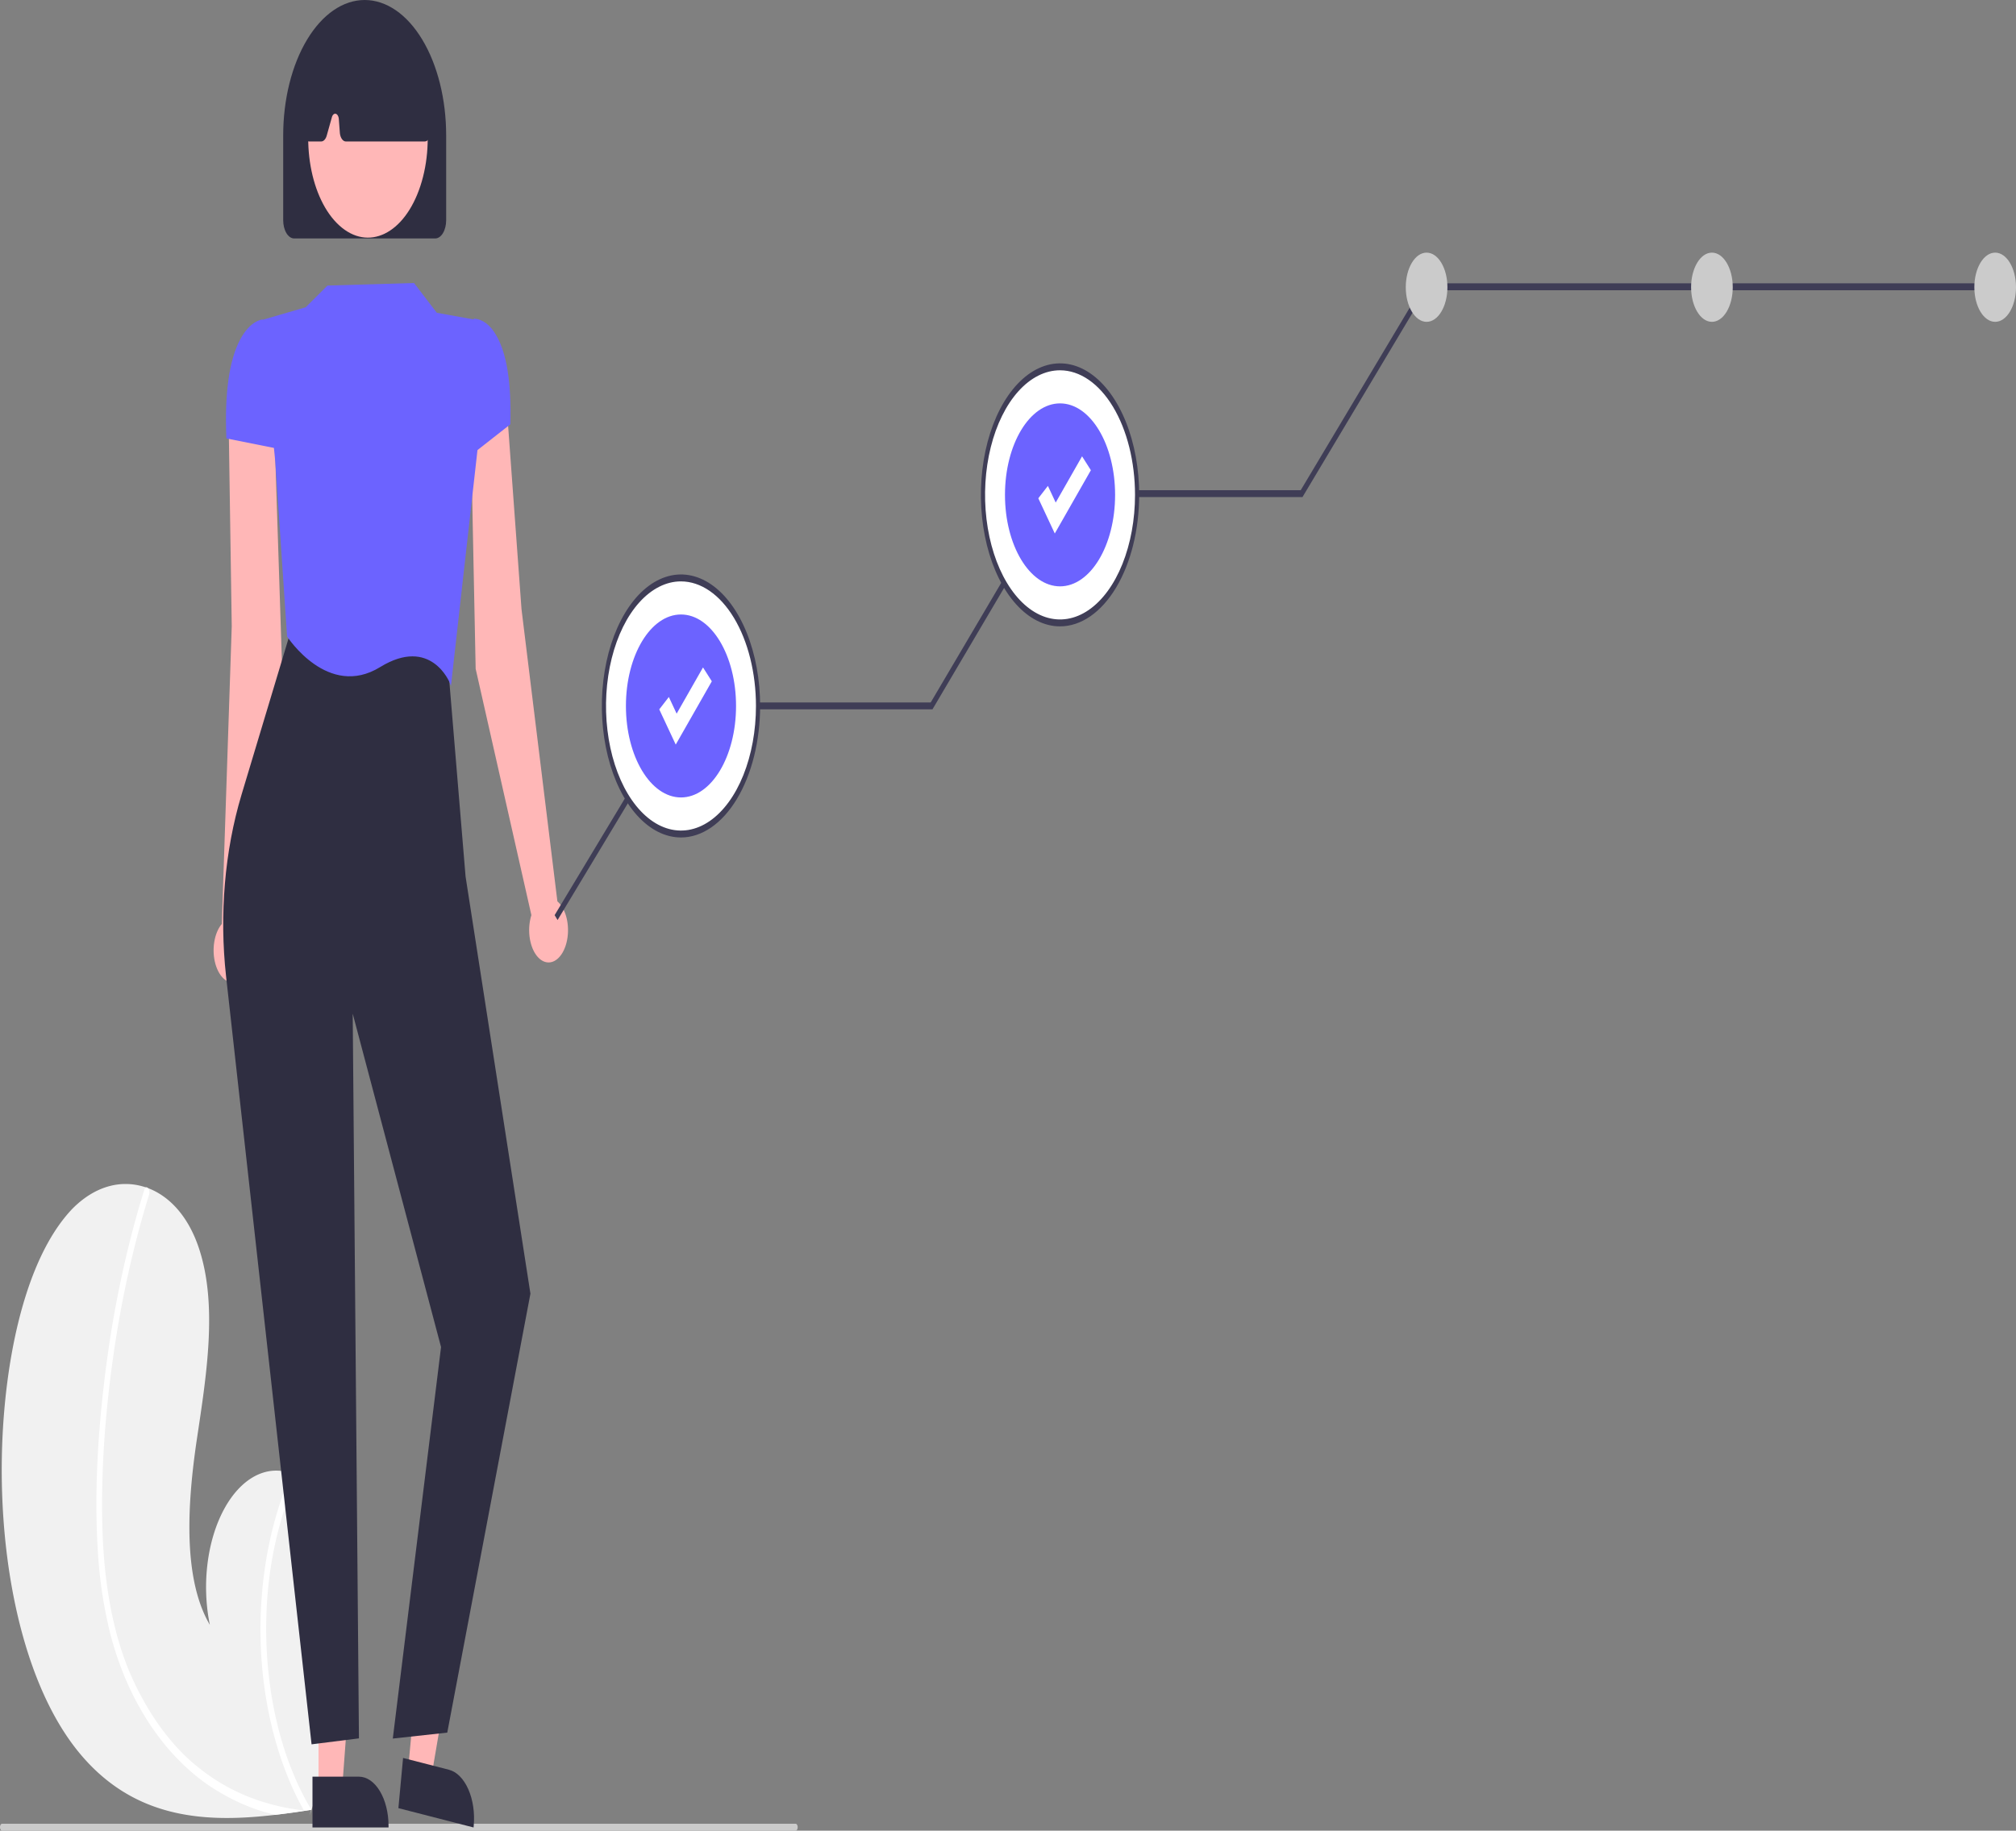 <svg xmlns="http://www.w3.org/2000/svg" width="425" height="386" fill="none" viewBox="0 0 425 386">
  <rect x="0" y="0" width="425" height="386" fill="#808080" stroke="none"/>
  <g clip-path="url(#a)">
    <path fill="#F1F1F1" d="M16.872 369.78c11.602 13.889 26.636 14.587 41.168 12.88a185.25 185.25 0 0 0 6.04-.818c.012-.005.028-.003.04-.008.096-.016.192-.031.284-.04l1.233-.192-.097.305-.302.949c.108-.317.217-.628.326-.946.032-.095.068-.19.1-.286 3.764-10.887 7.498-22.174 8.45-34.606.985-12.904-1.782-27.516-8.616-33.858-.896-.83-1.845-1.49-2.83-1.97a10.545 10.545 0 0 0-1.241-.522c-2.563-.946-5.231-.74-7.73.596-2.5 1.336-4.74 3.755-6.49 7.006-1.75 3.252-2.948 7.22-3.47 11.496-.522 4.276-.35 8.706.5 12.834-5.793-9.873-4.712-25.89-2.714-39.277 2.003-13.385 4.427-28.281.354-40.304-2.264-6.692-6.245-10.844-10.713-12.517-.137-.049-.274-.098-.412-.141-5.323-1.792-10.857-.18-15.497 4.513C6.71 263.821 2.324 280.785.899 297.403c-2.294 26.741 2.784 56.584 15.973 72.377Z"/>
    <path fill="#fff" d="M20.618 326.913c.337 5.899 1.19 11.684 2.53 17.174 1.237 4.858 2.904 9.381 4.945 13.42 4.17 8.335 9.683 14.602 15.67 18.778 4.579 3.116 9.376 5.258 14.277 6.375a185.25 185.25 0 0 0 6.04-.818c.012-.005.028-.003.04-.009.096-.015.192-.03.284-.039l1.233-.192-.097.305-.302.949c.108-.318.217-.628.326-.946.032-.095.068-.19.1-.286-3.675-6.084-6.419-13.544-8.001-21.753-1.583-8.21-1.959-16.931-1.096-25.431.903-8.441 2.994-16.407 6.102-23.25a10.544 10.544 0 0 0-1.242-.522 70.695 70.695 0 0 0-3.096 8.522c-3.153 10.651-4.16 22.706-2.87 34.382 1.2 10.565 4.189 20.342 8.615 28.184a36.636 36.636 0 0 1-1.162-.156c-7.254-1.022-14.493-3.613-21.073-8.922-5.624-4.428-10.506-11.086-14.217-19.388-3.985-9.133-5.741-20.118-6.043-31.284-.32-11.954.614-24.117 2.255-35.742 1.676-11.917 4.224-23.449 7.586-34.338.075-.247.09-.533.042-.798-.048-.265-.155-.489-.3-.626-.12-.135-.269-.186-.412-.141a.467.467 0 0 0-.19.166.898.898 0 0 0-.127.286 222.404 222.404 0 0 0-1.213 4.052c-3.26 11.337-5.661 23.304-7.147 35.625-1.442 11.886-2.212 24.32-1.457 36.423Z"/>
    <path fill="#CBCBCB" d="M167.722 386H.439c-.116 0-.228-.077-.31-.214A1.021 1.021 0 0 1 0 385.27c0-.193.046-.379.129-.516.082-.136.194-.213.31-.213h167.283c.116 0 .228.077.31.213.083.137.129.323.129.516 0 .194-.046.379-.129.516-.082.137-.194.214-.31.214Z"/>
    <path fill="#FFB7B7" d="m117.506 190.058-7.563-61.597-3.323-45.495-7.361 7.914 1.017 50.136 11.749 51.945c-.378 1.195-.533 2.55-.446 3.892.087 1.343.412 2.612.934 3.646.522 1.034 1.217 1.787 1.997 2.163.781.376 1.611.358 2.384-.052.774-.41 1.458-1.193 1.963-2.25.505-1.057.81-2.34.876-3.685.065-1.346-.111-2.693-.508-3.872-.396-1.178-.994-2.134-1.719-2.745Zm-70.744 4.762 2.093-62.769-.693-45.814 9.732 6.05 1.624 49.849-7.079 54.232c.478 1.092.75 2.395.782 3.743.031 1.349-.18 2.683-.605 3.833-.426 1.149-1.048 2.062-1.787 2.623-.74.56-1.562.743-2.364.524-.801-.218-1.546-.828-2.138-1.751-.593-.924-1.006-2.119-1.19-3.435a11.106 11.106 0 0 1 .164-3.953c.29-1.261.798-2.352 1.46-3.132Zm20.382 182.494 4.972-.001 2.366-31.875-7.34.001.002 31.875Z"/>
    <path fill="#2F2E41" d="m65.875 374.616 9.793-.001c1.655 0 3.243 1.093 4.413 3.038 1.17 1.945 1.828 4.583 1.828 7.334v.337l-16.034.001v-10.709Z"/>
    <path fill="#FFB7B7" d="m85.978 373.657 4.914 1.263 5.27-30.899-7.252-1.865-2.932 31.501Z"/>
    <path fill="#2F2E41" d="m84.973 370.668 9.677 2.488c1.637.421 3.105 1.904 4.082 4.124.978 2.219 1.385 4.993 1.132 7.712l-.03.333-15.846-4.074.985-10.583Zm-19.29-2.871-.026-.232-18.002-161.751c-1.429-12.986-.289-26.391 3.25-38.21L61.8 131.389l32.512 7.32 3.837 46.108 13.673 87.956-.014.072-17.518 92.48-11.482 1.255 10.17-82.552-18.622-70.294 1.314 152.805-9.987 1.258Z"/>
    <path fill="#6C63FF" d="m95.069 144.61-.215-.559c-.039-.101-3.988-9.989-14.734-3.387-10.971 6.741-19.472-6.278-19.556-6.41l-.042-.066-2.485-36.802-2.933-29.876 9.337-2.722 4.59-4.576 18.252-.54 4.803 6.278 7.886 1.428.722 27.222-.004.03-5.621 49.98Z"/>
    <path fill="#6C63FF" d="M97.684 97.233v-23.31l2.218-6.725.09-.005c1.746.108 3.396 1.354 4.593 3.468 2.23 3.766 3.241 10.041 3.003 18.65l-.004.158-9.9 7.764ZM59.033 94.7l-11.302-2.255-.01-.216c-.385-9.367.6-16.32 2.925-20.666 2.11-3.944 4.53-4.182 4.631-4.19l.066-.006 3.06 4.623.63 22.71Z"/>
    <path fill="#2F2E41" d="M91.751 50.28H62.01c-.612-.002-1.198-.407-1.631-1.125-.433-.72-.676-1.694-.677-2.71V28.547c0-7.571 1.81-14.833 5.032-20.186C67.955 3.008 72.324 0 76.88 0c4.556 0 8.926 3.008 12.147 8.362 3.222 5.353 5.031 12.615 5.031 20.186v17.896c0 1.017-.244 1.992-.676 2.71-.433.72-1.02 1.124-1.631 1.125Z"/>
    <path fill="#FFB7B7" d="M88.622 39.212c3.336-10.143 1.093-22.86-5.01-28.405-6.103-5.545-13.756-1.817-17.092 8.326-3.336 10.143-1.093 22.86 5.01 28.405 6.103 5.545 13.755 1.817 17.092-8.326Z"/>
    <path fill="#2F2E41" d="M89.542 29.827H72.914c-.312-.001-.614-.191-.848-.535-.234-.343-.385-.817-.424-1.332l-.215-2.862a1.727 1.727 0 0 0-.21-.731c-.117-.2-.269-.33-.434-.373-.164-.043-.333.004-.48.134-.148.13-.266.337-.336.588l-1.09 3.881c-.104.367-.268.677-.474.895-.205.218-.444.334-.688.335H65.19a.872.872 0 0 1-.518-.183 1.562 1.562 0 0 1-.43-.515 2.698 2.698 0 0 1-.268-.76 3.47 3.47 0 0 1-.06-.876l.996-17.287c.021-.37.1-.725.229-1.029.128-.304.302-.548.504-.707 7.615-5.908 15.337-5.9 22.952.023.193.15.36.38.487.665.127.285.209.619.238.97l1.492 17.265c.026.302.013.61-.039.904-.052.293-.14.564-.261.795-.12.23-.27.416-.436.542a.877.877 0 0 1-.533.193Z"/>
    <path fill="#3F3D56" d="m117.545 193.992-.621-1.032 26.986-44.848h52.296l26.385-44.755h51.62l26.044-43.619h121.232v1.46H300.621l-26.044 43.618H222.96l-26.385 44.755h-52.301l-26.729 44.421Z"/>
    <path fill="#fff" d="M223.471 131.342c8.972 0 16.245-12.087 16.245-26.998 0-14.91-7.273-26.998-16.245-26.998-8.973 0-16.246 12.087-16.246 26.998 0 14.911 7.273 26.998 16.246 26.998Z"/>
    <path fill="#CBCBCB" d="M300.745 67.86c2.425 0 4.391-3.267 4.391-7.297 0-4.03-1.966-7.296-4.391-7.296-2.424 0-4.39 3.266-4.39 7.296s1.966 7.297 4.39 7.297Zm119.864 0c2.425 0 4.391-3.267 4.391-7.297 0-4.03-1.966-7.296-4.391-7.296s-4.39 3.266-4.39 7.296 1.965 7.297 4.39 7.297Zm-59.712 0c2.425 0 4.391-3.267 4.391-7.297 0-4.03-1.966-7.296-4.391-7.296s-4.391 3.266-4.391 7.296 1.966 7.297 4.391 7.297Z"/>
    <path fill="#3F3D56" d="M223.471 132.072c-3.3 0-6.526-1.626-9.27-4.673-2.744-3.047-4.882-7.377-6.145-12.444-1.263-5.067-1.593-10.642-.949-16.02.643-5.38 2.233-10.32 4.566-14.198 2.333-3.877 5.306-6.518 8.543-7.588 3.236-1.07 6.591-.52 9.639 1.578 3.049 2.099 5.655 5.652 7.488 10.212 1.833 4.56 2.812 9.921 2.812 15.405-.005 7.351-1.765 14.399-4.892 19.597-3.128 5.198-7.369 8.122-11.792 8.131Zm0-53.996c-3.127 0-6.183 1.54-8.782 4.427-2.599 2.886-4.625 6.989-5.822 11.788-1.196 4.8-1.509 10.082-.899 15.178.61 5.095 2.115 9.776 4.326 13.45 2.21 3.673 5.027 6.175 8.093 7.189 3.066 1.013 6.244.493 9.132-1.495 2.889-1.988 5.357-5.355 7.094-9.675s2.664-9.399 2.664-14.594c-.005-6.964-1.672-13.641-4.635-18.566-2.963-4.925-6.981-7.695-11.171-7.702Z"/>
    <path fill="#6C63FF" d="M223.471 123.634c6.41 0 11.607-8.636 11.607-19.29 0-10.653-5.197-19.29-11.607-19.29-6.411 0-11.608 8.636-11.608 19.29s5.197 19.29 11.608 19.29Z"/>
    <path fill="#fff" d="m222.364 112.487-3.474-7.423 2.021-2.612 1.645 3.515 5.557-9.75 1.858 2.927-7.607 13.343Zm-78.803 63.366c8.972 0 16.246-12.088 16.246-26.999 0-14.91-7.274-26.998-16.246-26.998-8.972 0-16.245 12.088-16.245 26.998 0 14.911 7.273 26.999 16.245 26.999Z"/>
    <path fill="#3F3D56" d="M143.561 176.582c-3.3 0-6.525-1.626-9.269-4.673-2.744-3.046-4.882-7.377-6.145-12.444-1.263-5.066-1.593-10.641-.95-16.02.644-5.379 2.233-10.319 4.567-14.197 2.333-3.878 5.306-6.519 8.542-7.588 3.237-1.07 6.591-.521 9.64 1.577 3.049 2.099 5.654 5.653 7.488 10.213 1.833 4.56 2.812 9.92 2.812 15.405-.005 7.351-1.765 14.399-4.893 19.597-3.128 5.198-7.368 8.122-11.792 8.13Zm0-53.996c-3.126 0-6.182 1.541-8.781 4.427-2.6 2.887-4.626 6.989-5.822 11.789-1.196 4.8-1.509 10.082-.899 15.177.61 5.096 2.115 9.776 4.326 13.45 2.21 3.674 5.026 6.176 8.093 7.189 3.066 1.014 6.244.494 9.132-1.495 2.888-1.988 5.357-5.355 7.094-9.675 1.736-4.319 2.663-9.398 2.663-14.593-.004-6.965-1.671-13.642-4.634-18.566-2.964-4.925-6.981-7.695-11.172-7.703Z"/>
    <path fill="#6C63FF" d="M143.561 168.144c6.411 0 11.607-8.636 11.607-19.29 0-10.653-5.196-19.29-11.607-19.29-6.41 0-11.607 8.637-11.607 19.29 0 10.654 5.197 19.29 11.607 19.29Z"/>
    <path fill="#fff" d="m142.455 156.998-3.474-7.424 2.02-2.612 1.645 3.515 5.557-9.749 1.858 2.926-7.606 13.344Z"/>
  </g>
  <defs>
    <clipPath id="a">
      <path fill="#fff" d="M0 0h425v386H0z"/>
    </clipPath>
  </defs>
</svg>
